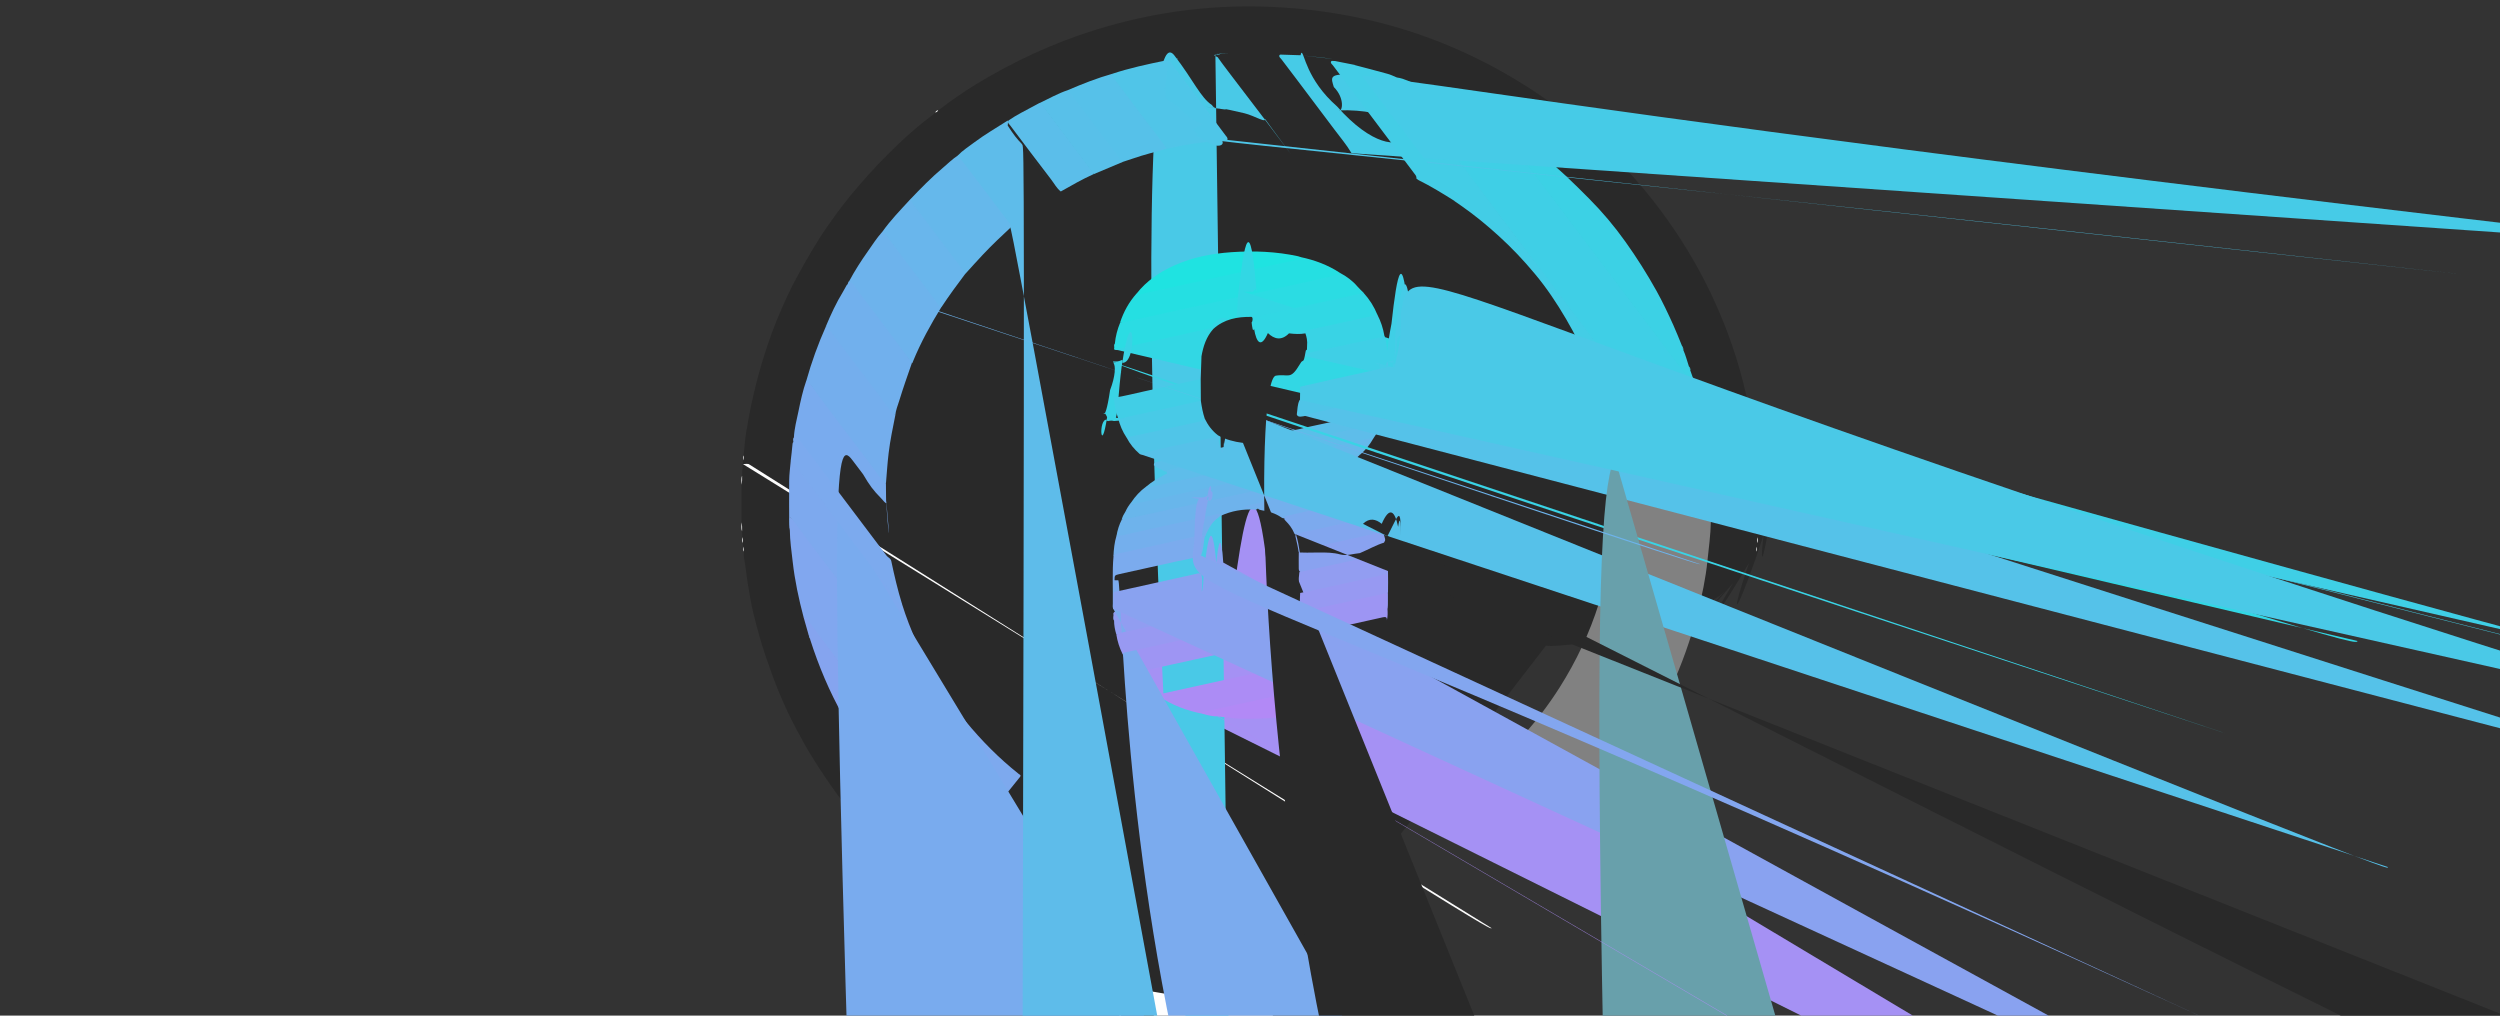 <svg id="Слой_1" xmlns="http://www.w3.org/2000/svg" xmlns:xlink="http://www.w3.org/1999/xlink" viewBox="0 0 32 13" enable-background="new 0 0 32 13" width="32" height="13"><rect x="0" y="0" width="32" height="13" fill="#333333" stroke="none"/><g><path fill="#292929" d="M16.255 12.808c-.17 1e-6-.341 38e-7-.511 67e-7-.048-.007-.096-.008-.143.001-.013.003-.026.004-.04.001-.12-.019-.243-.018-.363-.036-.21-.032-.421-.067-.628-.114-.11-.025-.221-.049-.329-.084l.001 7706e-7c-.024-.006-.049-.009-.071-.02l.001 6256e-7c-.023-.008-.049-.008-.071-.021l.001 7763e-7c-.057-.007-.107-.036-.162-.049-.03-.01-.06-.019-.09-.029-.033-.023-.079-.01-.11-.04-.01-.004-.023 6809e-7-.031-.01-.016-.008-.035-.008-.049-.02-.122-.04-.238-.093-.355-.144-.069-.03-.135-.065-.202-.098-.016-.002-.029-.009-.042-.018-.014-.007-.028-.014-.042-.021-.022-.005-.043-.012-.058-.03-.206-.108-.407-.225-.602-.353-.151-.099-.3-.202-.439-.318-.013-.01-.024-.022-.038-.029-.239-.188-.461-.396-.669-.617-.173-.185-.338-.377-.488-.582-.115-.157-.223-.317-.325-.482C10.327 9.582 10.263 9.462 10.198 9.342c-.081-.149-.152-.303-.218-.459C9.915 8.727 9.858 8.568 9.803 8.408c-.063-.183-.113-.369-.159-.556C9.613 7.726 9.592 7.596 9.571 7.468c-.018-.109-.026-.22-.048-.329C9.517 7.114 9.525 7.086 9.519 7.06 9.511 7.04 9.521 7.017 9.511 6.997 9.511 6.982 9.51 6.966 9.509 6.95 9.5 6.926 9.511 6.899 9.502 6.875c-8955e-7-.025-.002-.05-.003-.076C9.489 6.762 9.502 6.723 9.491 6.686 9.491 6.525 9.491 6.365 9.491 6.204c.011-.037-.002-.076.007-.114C9.5 6.065 9.501 6.04 9.502 6.015c.01-.024-.001-.05.007-.074 8068e-7-.016.002-.032.002-.048.01-.02-8039e-7-.042.007-.062C9.529 5.729 9.535 5.627 9.552 5.527c.026-.152.053-.304.088-.454.043-.186.092-.37.151-.552.055-.172.116-.342.187-.507.068-.158.139-.315.222-.467.122-.223.247-.442.392-.651.125-.181.259-.356.404-.523.159-.185.326-.361.502-.528.14-.132.284-.26.441-.374.012-.009.022-.02.033-.03.015-.007.026-.019.039-.029.155-.119.316-.232.483-.334.482-.293.99-.529 1.529-.696.704-.219 1.425-.32 2.162-.297 1.284.04 2.463.412 3.529 1.135.093.063.184.129.275.193.016.007.029.019.041.032.012.018.029.03.049.038.015.009.029.019.04.033.104.095.214.182.318.277.136.125.267.255.394.39.152.162.293.333.425.511.246.329.459.678.637 1.049.201.42.356.856.458 1.311.053.236.096.474.119.714.002.021.007.042.011.063.008.02-.003.042.008.062 7973e-7.016.002.032.002.048.008.024-.002.05.007.074 8926e-7.025.002.05.003.076.009.037-.004.076.007.114 38e-7.161 95e-7.321 134e-7.482-.011.037.002.076-.007.114-8926e-7.025-.002.05-.003.076-.01.024.001.05-.007.074-8011e-7.016-.002.032-.002.048-.01.02 8049e-7.042-.008.062-.041.333-.094.664-.181.989-.12.447-.285.876-.5 1.285-.186.355-.405.689-.653 1.005-.207.263-.437.504-.68.733-.112.106-.232.203-.348.304-.011.014-.025.024-.04.033-.099.071-.198.143-.297.214-.241.172-.496.323-.759.459-.212.109-.429.206-.652.291-.011.004-.02.012-.03.017-.016.012-.035.014-.054.018-.012-.003-.018.007-.026.012-.033.029-.078.02-.115.038-.029.008-.059.014-.085.03-.055.013-.105.042-.162.049l.001-7792e-7c-.022.013-.047.013-.071.021l.001-6132e-7c-.023.011-.047.014-.071.02l.001-7591e-7c-.162.049-.328.084-.493.118-.097.02-.196.035-.293.054-.065.013-.133.023-.201.027-.039.002-.078.008-.117.012-.113.01-.226.026-.34.017C16.295 12.803 16.275 12.801 16.255 12.808z"/><path fill="#fefefe" d="M16.255 12.808c.118-.009.235-.017.352-.028.376-.032.747-.099 1.112-.196.013-.003.026-.005.039-.007-.03.028-.07.025-.106.036-.15.046-.305.07-.457.107-.06.014-.124.018-.185.033-.016.004-.02.013-.03.02-.011.007-.024.021-.035.012-.048-.037-.083 6151e-7-.126.01-.039.009-.086.026-.119.019-.034-.007-.054-.014-.078.013-.002.003-.011.004-.014.002-.046-.025-.087-.021-.133.008-.022.014-.058.002-.088-.017C16.348 12.794 16.299 12.815 16.255 12.808z"
		/><path fill="#fefefe" d="M14.241 12.577c.17.039.338.083.51.115.313.058.627.097.945.11.016 659e-6.033.004.049.007-.054.006-.11-.009-.163.026-.026.016-.072.019-.099-.019-.014-.02-.029-.019-.045-.003-.003.003-.008.006-.012.009-.04.026-.068-.027-.088-.022-.031.008-.054.037-.083-.001-.005-.006-.013-.019-.018-.013-.05.056-.083-.028-.127-.015-.003 8821e-7-.01-.008-.012-.007-.087.05-.152-.032-.231-.039-.196-.02-.387-.075-.578-.123C14.272 12.595 14.252 12.594 14.241 12.577z"
		/><path fill="#fefefe" d="M18.145 12.458c.037-.018.075-.031.115-.038.004.033-.012.049-.043.036C18.191 12.445 18.169 12.464 18.145 12.458z"/><path fill="#fefefe" d="M13.74 12.42c.039.008.077.017.11.04-.026-1793e-7-.049-.012-.077-.002C13.743 12.468 13.738 12.444 13.74 12.42z"/><path fill="#fefefe" d="M13.94 12.488c.056.01.109.029.162.049C14.039 12.551 13.994 12.506 13.94 12.488z"/><path fill="#fefefe" d="M17.898 12.538c.053-.021.106-.04.162-.049C18.006 12.506 17.961 12.551 17.898 12.538z"/><path fill="#fefefe" d="M12.96 12.08c.023.002.043.012.058.03C12.987 12.123 12.958 12.133 12.96 12.08z"/><path fill="#fcfcfc" d="M22.508 6.204c-.01-.037-.008-.076-.007-.114C22.518 6.127 22.507 6.166 22.508 6.204z"/><path fill="#fcfcfc" d="M9.499 6.09C9.499 6.128 9.501 6.167 9.491 6.204 9.493 6.166 9.482 6.127 9.499 6.09z"/><path fill="#fcfcfc" d="M9.491 6.686C9.501 6.723 9.499 6.762 9.499 6.8 9.482 6.763 9.493 6.724 9.491 6.686z"/><path fill="#fcfcfc" d="M22.501 6.8c-6657e-7-.038-.002-.076.007-.114C22.507 6.724 22.518 6.763 22.501 6.8z"/><path fill="#fefefe" d="M18.286 12.408c.017-.01.034-.019.054-.018C18.329 12.416 18.308 12.415 18.286 12.408z"/><path fill="#fefefe" d="M13.66 12.39c.019 5779e-7.036.005.049.02C13.687 12.418 13.67 12.412 13.66 12.39z"/><path fill="#fefefe" d="M17.828 12.558c.022-.013.046-.018.071-.021C17.88 12.558 17.855 12.56 17.828 12.558z"/><path fill="#fefefe" d="M14.171 12.557c.025.002.049.008.071.02C14.215 12.581 14.191 12.577 14.171 12.557z"/><path fill="#fefefe" d="M17.758 12.578c.022-.012.046-.018.071-.02C17.809 12.577 17.785 12.581 17.758 12.578z"/><path fill="#fefefe" d="M14.101 12.537c.025.003.049.009.071.021C14.145 12.56 14.12 12.558 14.101 12.537z"/><path fill="#fcfcfc" d="M22.491 6.95c-8621e-7-.025-.003-.05.007-.074C22.497 6.9 22.507 6.926 22.491 6.95z"/><path fill="#fcfcfc" d="M9.509 5.94c864e-6.025.003.05-.007.074C9.503 5.99 9.493 5.964 9.509 5.94z"/><path fill="#fcfcfc" d="M22.498 6.015c-.01-.024-.008-.049-.007-.074C22.507 5.964 22.497 5.99 22.498 6.015z"/><path fill="#fcfcfc" d="M9.502 6.875c.01.024.008.049.007.074C9.493 6.926 9.503 6.9 9.502 6.875z"/><path fill="#fcfcfc" d="M22.481 7.06c-.001-.021-.001-.042.008-.062C22.487 7.018 22.496 7.041 22.481 7.06z"/><path fill="#fcfcfc" d="M11.88 11.38c.019.002.03.013.038.029C11.899 11.408 11.889 11.395 11.88 11.38z"/><path fill="#fcfcfc" d="M20.078 11.409c.013-.011.027-.022.04-.033C20.113 11.396 20.1 11.408 20.078 11.409z"/><path fill="#fefefe" d="M13.06 12.13c.017-.002.03.008.042.018C13.08 12.162 13.07 12.146 13.06 12.13z"/><path fill="#fcfcfc" d="M22.489 5.893c-.009-.02-.009-.041-.008-.062C22.496 5.85 22.487 5.872 22.489 5.893z"/><path fill="#fcfcfc" d="M9.519 5.83c.001.021.001.042-.007.062C9.513 5.872 9.503 5.85 9.519 5.83z"/><path fill="#fcfcfc" d="M20.119 1.514c-.013-.011-.027-.022-.04-.033C20.1 1.482 20.113 1.494 20.119 1.514z"/><path fill="#fcfcfc" d="M20.029 1.443c-.014-.011-.028-.021-.041-.032C20.01 1.411 20.022 1.424 20.029 1.443z"/><path fill="#fcfcfc" d="M9.511 6.997C9.52 7.017 9.52 7.039 9.519 7.06 9.503 7.041 9.513 7.018 9.511 6.997z"/><path fill="#fcfcfc" d="M12.009 1.411c-.008.017-.02.026-.039.029C11.98 1.425 11.99 1.412 12.009 1.411z"/><path fill="#818181" d="M21.821 5.481c.024.088.028.178.04.268.042.308.044.619.038.929-.003.169-.027.336-.044.503-.023.226-.07.447-.126.666-.086.334-.202.658-.346.973-.117.256-.257.499-.409.735-.127.196-.266.383-.42.56-.154.178-.317.345-.485.508-.095.092-.199.175-.299.262-.029.025-.047.022-.073-.011-.243-.306-.488-.611-.733-.916-.019-.024-.015-.034.006-.05.175-.134.332-.287.482-.447.191-.204.361-.425.511-.661.214-.338.383-.696.503-1.077.078-.249.133-.502.168-.761.037-.27.042-.54.034-.81-.003-.118-.011-.238-.033-.356-.003-.014-.001-.03-.001-.045.029-.034.073-.03.11-.038.35-.077.7-.15 1.049-.228C21.801 5.481 21.811 5.479 21.821 5.481z"/><path fill="#3fcfe6" d="M17.88.992c.098.012.183.065.275.095.171.058.338.128.498.21.176.09.353.18.517.292.11.153.224.302.338.452.245.324.49.649.735.973.402.532.804 1.063 1.204 1.595.066.088.132.176.199.263.013.017.022.037.044.047.041.097.057.2.081.302.019.082.032.166.047.25-.03.019-.065.02-.098.029-.021.004-.042.003-.062.011-.096.024-.192.042-.289.06-.05.005-.079-.026-.106-.062-.221-.297-.445-.591-.668-.886-.397-.527-.795-1.053-1.192-1.58-.243-.322-.486-.644-.729-.965-.256-.339-.513-.677-.767-1.017C17.892 1.041 17.866 1.023 17.88.992z"
		/><path fill="#81a7ef" d="M10.286 7.901c-.062-.235-.113-.472-.14-.714-.015-.133-.035-.265-.036-.399-1678e-7-.013-.005-.026-.007-.038.008-.031.001-.063.004-.094 6742e-7-.009-.004-.022.008-.026.01-.003.019.004.027.01.018.015.032.033.046.052.24.322.482.642.724.962.399.529.799 1.058 1.198 1.587.231.306.463.61.692.917.014.019.037.035.031.065-.073.093-.139.193-.221.277-.065.067-.115.145-.181.21-.024-.005-.034-.026-.047-.043-.286-.377-.57-.755-.855-1.132-.395-.524-.792-1.047-1.186-1.571C10.326 7.941 10.307 7.919 10.286 7.901z"
		/><path fill="#7da9ee" d="M12.832 10.223c-.131-.185-.271-.364-.408-.545-.229-.303-.456-.606-.684-.909-.259-.344-.518-.688-.778-1.031-.13-.172-.261-.343-.39-.515-.137-.181-.272-.363-.409-.544-.013-.017-.027-.032-.045-.054-.016.05.003.089-.016.124-536e-6-.199-.003-.399-6199e-7-.598.001-.084.013-.167.02-.251.034-.013.042.019.055.036.178.235.355.47.533.705.256.339.512.677.767 1.017.02.027.044.049.069.072.053.171.118.338.192.5.164.36.369.695.621 1.0.204.248.429.476.681.676.011.009.037.015.015.041C12.98 10.039 12.906 10.131 12.832 10.223z"/><path fill="#43cde6" d="M17.88.992c.04.081.102.146.155.218.188.253.378.504.567.755.258.343.517.685.775 1.028.131.173.262.346.393.519.259.344.518.688.778 1.032.13.172.261.343.39.515.117.155.233.31.349.465.018.023.041.04.072.038.001.002.002.005.003.007-.002.005-.006.008-.011.01-.104.021-.208.042-.311.068-.058.014-.098-.001-.133-.049-.122-.164-.243-.328-.368-.489-.025-.032-.053-.062-.075-.096-.042-.104-.073-.211-.115-.315-.086-.213-.188-.418-.304-.616-.119-.203-.249-.398-.399-.577-.144-.173-.299-.337-.467-.489-.151-.137-.308-.266-.475-.382-.028-.02-.057-.039-.085-.059-.095-.142-.201-.277-.304-.414-.318-.419-.633-.84-.95-1.259-.015-.02-.04-.038-.025-.069.137.036.274.071.41.109C17.794.952 17.837.974 17.88.992z"/><path fill="#85a4ef" d="M10.286 7.901c.02.004.037.014.05.031.122.163.243.327.366.49.241.32.484.64.725.96.149.197.297.395.445.592.186.246.372.491.558.737-.043.055-.086.11-.129.166-.02.026-.039.037-.069.011-.064-.057-.134-.108-.196-.166-.128-.12-.257-.24-.378-.368-.167-.178-.328-.363-.469-.563-.143-.202-.275-.41-.396-.625-.176-.312-.314-.64-.423-.981-4826e-7-.002-944e-7-.003-1135e-7-.005-.009-.019-.007-.041-.021-.058C10.328 8.047 10.307 7.974 10.286 7.901z"/><path fill="#3cd1e5" d="M21.69 4.919c-.019.02-.024-8554e-7-.032-.012-.193-.257-.387-.514-.58-.77-.241-.319-.482-.637-.722-.956-.15-.198-.299-.397-.449-.595-.232-.307-.464-.613-.696-.92-.018-.023-.04-.045-.041-.078.09.059.179.12.27.176.11.067.203.155.304.233.215.164.406.354.596.545.17.171.326.356.466.553.144.202.276.411.397.628.079.142.148.289.215.437.04.087.074.177.111.266.004.018.011.035.017.053.03.068.049.14.072.211.007.016.013.032.017.049C21.656 4.799 21.68 4.857 21.69 4.919z"/><path fill="#a591f4" d="M14.83 8.91c-.122-.073-.226-.167-.309-.282-.008-.04.027-.036.047-.04.121-.029.243-.055.365-.082.237-.052.474-.105.711-.157.029-.006.059-.011.085-.026.018-.006.036-9851e-7.054.003.131.03.264.028.396.009.123-.018.233-.067.314-.167.01-.012.021-.022.036-.025.227-.041.451-.099.677-.146.164-.034.327-.074.492-.107.059-.012.062-.007.055.054-.013.111-.026.222-.071.327-.072.026-.148.037-.223.054-.85.189-1.701.375-2.551.564C14.88 8.893 14.855 8.901 14.83 8.91z"/><path fill="#79abee" d="M10.162 5.6c.005-.114.035-.224.058-.334.027-.133.056-.266.101-.395.032-.003.041.024.056.042.162.213.321.428.484.64.155.202.302.409.461.607.007.009.011.02.018.03 6609e-7.1 7353e-7.2.002.299.003.218.025.435.062.65.002.013.002.026.004.039-.065-.041-.104-.106-.148-.165-.233-.31-.468-.618-.701-.928-.115-.153-.231-.305-.345-.458C10.201 5.61 10.189 5.591 10.162 5.6z"/><path fill="#65b8eb" d="M11.651 2.552c.134-.14.269-.279.418-.404.063-.053.121-.112.191-.157.024-.005.031.015.042.029.21.272.414.549.622.822.017.023.035.046.008.074-.119.11-.236.222-.347.339-.077.081-.15.164-.225.246-.024-482e-7-.032-.021-.043-.036-.212-.285-.43-.567-.642-.852C11.661 2.595 11.635 2.581 11.651 2.552z"/><path fill="#74aeed" d="M11.34 6.19c-.074-.059-.119-.142-.175-.215-.235-.308-.467-.618-.701-.927-.046-.06-.083-.128-.142-.178.066-.236.149-.466.249-.69.037-.007.048.024.064.045.138.179.272.361.409.541.134.174.261.353.398.524.007.009.012.02.017.03-.031.158-.065.316-.084.476C11.359 5.927 11.351 6.059 11.34 6.19z"/><path fill="#49c9e7" d="M15.557.699c.012-.013.028-.008.042-.008.267-3248e-7.535-3285e-7.802-188e-7.014 165e-7.03-.005.042.008-.011.019-.035.007-.049.022.004.024.023.04.037.058.277.368.556.735.832 1.104.017.023.044.043.036.078-.129-.03-.257-.061-.387-.089-.149-.032-.299-.055-.451-.064-.004-248e-6-.008-.004-.013-.007-.078.01-.11-.046-.148-.098-.237-.319-.48-.634-.717-.953C15.573.735 15.558.721 15.557.699z"
		/><path fill="#2bdce3" d="M17.15 3.492c.085.045.162.101.225.175.025.029.053.054.08.081-.019.023-.047.024-.072.03-.373.081-.746.166-1.119.246-.045.01-.092.017-.132.042-.049.013-.099.007-.149.007-.156-.002-.301.029-.424.131-.008.006-.017.011-.027.013-.028-.001-.056.003-.084.009-.36.082-.721.159-1.082.239-.034.008-.069.028-.106.005 617e-6-.007.001-.014.002-.02.009-.016-.002-.035.008-.051.009-.093.032-.183.068-.269.061-.029.128-.036.192-.05.658-.147 1.316-.291 1.974-.437.179-.04.357-.079.536-.118C17.077 3.517 17.115 3.508 17.15 3.492z"/><path fill="#6db3ec" d="M10.869 3.6c.071-.134.153-.261.24-.384.058-.083.113-.169.181-.245.038-.014.049.02.064.04.163.213.324.427.485.641.07.093.141.185.211.278-.138.224-.264.453-.364.697-.004.009-.004.02-.016.023-.123-.151-.235-.31-.353-.464-.135-.176-.267-.352-.399-.53C10.903 3.636 10.883 3.621 10.869 3.6z"/><path fill="#ac8cf5" d="M14.83 8.91c.003-.024.022-.026.04-.03.31-.068.62-.137.93-.205.405-.089.811-.177 1.216-.266.195-.043.391-.087.586-.132.027-.006.052-.006.079-.007-.044.145-.117.274-.213.391-.005.006-.012.011-.017.017-.664.143-1.327.293-1.991.438-.02.004-.044.002-.059.022C15.196 9.098 15.003 9.028 14.83 8.91z"/><path fill="#5ebcea" d="M12.931 2.915c.01-.022.003-.041-.011-.059-.188-.247-.375-.495-.562-.742-.032-.042-.066-.082-.099-.123.062-.065.137-.112.207-.165.138-.104.288-.19.433-.283.002-.001.006 1544e-7.01 3325e-7.028.065.076.117.119.172.174.227.343.459.518.686.012.016.024.032.031.051C13.501 2.501 13.425 2.554 13.347 2.603c-.137.087-.264.188-.387.294C12.952 2.904 12.941 2.909 12.931 2.915z"/><path fill="#50c5e8" d="M14.239.944c.219-.073.445-.121.671-.168.02-.004.039-.003.059-.006.04.073.095.136.145.202.188.254.382.503.57.757.013.018.035.033.026.061-.249.022-.497.049-.74.108-.009.002-.02.001-.03.002-.02.012-.026-.005-.034-.017-.213-.292-.436-.576-.65-.867C14.242.998 14.203.977 14.239.944z"/><path fill="#46cbe7" d="M17.3 1.961c-.065-.11-.148-.207-.224-.309-.158-.212-.318-.423-.477-.634-.066-.087-.132-.174-.198-.261-.012-.015-.035-.03-.024-.05.009-.016.034-.004.051-.007.005-8504e-7.01-9248e-7.015-.001.215.007.426.043.637.075.002 3574e-7.004.005.006.007-.039.015-.03.034-.009.061.341.454.685.905 1.025 1.36.017.023.05.045.026.082-.151-.064-.298-.138-.452-.195C17.552 2.043 17.426 2.003 17.3 1.961z"
		/><path fill="#71b0ed" d="M10.869 3.6c.057.017.075.073.106.114.219.288.434.577.652.866.017.022.041.039.044.07-.055.158-.111.316-.16.477-.02.064-.046.125-.052.193-.084-.074-.14-.171-.207-.259C11.039 4.782 10.828 4.502 10.617 4.222c-.013-.017-.025-.036-.047-.042.064-.153.133-.303.22-.445.017-.028.032-.057.048-.086.015-.009.015-.026.022-.04C10.863 3.607 10.866 3.603 10.869 3.6z"/><path fill="#25dfe2" d="M17.15 3.492c-.002.025-.02.026-.039.03-.249.055-.497.112-.746.167-.218.048-.437.095-.655.143-.362.079-.724.159-1.086.239-.076.017-.152.033-.228.052-.02.005-.039.007-.059.006.045-.138.114-.263.211-.372.131-.015.258-.05.386-.078.534-.118 1.069-.235 1.602-.354.038-.009.079-.01.113-.034C16.828 3.329 16.997 3.391 17.15 3.492z"/><path fill="#4ec6e8" d="M15.71 1.791c-.072-.111-.156-.213-.235-.319-.164-.22-.33-.438-.495-.656-.01-.014-.019-.027-.01-.045-1e-6-14e-7-3061e-7 319e-6-3061e-7 319e-6.016-.01.035.001.051-.008l8793e-7-585e-6c.018-.013.041.003.059-.01.101-.021.203-.028.305-.041.057-.007.114-.008.172-.012.113.149.227.297.34.446.15.198.301.395.446.597.031.043.07.045.108.06C16.203 1.784 15.956 1.798 15.71 1.791z"/><path fill="#56c1e9" d="M14.239.944c-.019.028.008.044.02.06.215.287.431.573.648.858.01.013.008.039.033.039-.147.043-.296.078-.441.129-.042.015-.084.028-.127.042-.024.011-.032-.009-.043-.023-.192-.259-.389-.513-.581-.772-.019-.025-.04-.049-.058-.075-.01-.015-.024-.028-.02-.049C13.856 1.073 14.044.999 14.239.944z"/><path fill="#69b6ec" d="M12.051 3.931c-.045-.015-.06-.06-.085-.093-.212-.278-.421-.558-.632-.837-.011-.014-.022-.03-.043-.03.106-.151.235-.283.36-.419.043.08.104.148.158.22.182.244.366.485.55.728C12.253 3.641 12.148 3.783 12.051 3.931z"
		/><path fill="#5bbeea" d="M13.578 2.451c-.053-.041-.083-.101-.123-.153-.176-.229-.35-.46-.524-.692-.013-.018-.041-.034-.022-.064.103-.072.216-.126.326-.186.022-.012.043-.023.065-.035.032-.014.04.016.052.032.091.119.179.239.27.358.116.152.231.305.345.458.013.018.034.033.031.06C13.854 2.293 13.717 2.373 13.578 2.451z"/><path fill="#6eb3ec" d="M14.291 6.86c.012-.073.034-.144.068-.21.035-.022.076-.023.115-.031.823-.182 1.645-.363 2.468-.545.041-.009.082-.03.126-.013.07.036.142.069.203.119-.01.024-.032.028-.053.032-.415.091-.829.184-1.244.273-.017.004-.035.007-.042.007.033-.008.078-.008.122-.006.018.001.042-.004.046.025-.01.01-.024.013-.037.012-.154-.009-.301.016-.441.081-.018-.007-.035-.006-.053-.002-.396.087-.792.176-1.188.262C14.351 6.87 14.32 6.884 14.291 6.86z"
		/><path fill="#7caaee" d="M10.162 5.6c.011-.016.014-.043.041-.007.231.309.463.616.696.924.149.198.299.396.448.594.018.025.054.034.061.069.039.185.082.37.138.551-.034 6218e-7-.05-.027-.066-.048C11.253 7.383 11.027 7.082 10.801 6.782c-.217-.288-.435-.576-.652-.864-.008-.01-.015-.017-.028-.018.008-.071.017-.142.023-.213.001-.013.002-.021.011-.029.003-.019-.006-.038.005-.056L10.162 5.6z"/><path fill="#64b9eb" d="M17.58 5.61c-.045.079-.1.151-.171.21-.098.034-.2.049-.301.071-.846.188-1.694.374-2.54.562-.021.005-.042.012-.064.008-.015-.003-.037-.004-.025-.03.052-.078.114-.146.19-.201.366-.08.732-.161 1.098-.242.581-.128 1.161-.255 1.742-.384C17.533 5.598 17.558 5.59 17.58 5.61z"/><path fill="#5ebdea" d="M17.58 5.61c-.082 2832e-7-.159.028-.238.045-.42.091-.84.183-1.259.276-.274.061-.548.123-.823.184-.182.04-.365.079-.547.12-.016.004-.029.002-.043-.005.072-.064.155-.111.24-.155.013-.007.042-.008.02-.036-.008-.043.028-.039.05-.044.131-.032.263-.059.395-.088.715-.159 1.43-.314 2.144-.474.036-.008.071-.016.108-.021.016-.002.037-.01.043.018C17.65 5.495 17.62 5.555 17.58 5.61z"/><path fill="#1fe3e1" d="M16.65 3.291c.012.026-.006.026-.024.029-.182.039-.365.08-.547.12-.473.104-.945.208-1.418.311-.037.008-.073.037-.112.006.126-.161.29-.272.474-.356.235-.107.483-.155.739-.173.287-.02.572-.009.854.052C16.628 3.284 16.639 3.288 16.65 3.291z"/><path fill="#43cde6" d="M18.129 2.284c.006-.027-.012-.045-.025-.062-.214-.286-.429-.571-.644-.856-.132-.176-.265-.351-.397-.527-.012-.016-.035-.03-.026-.05.008-.018.033-.005.051-.008.084.017.169.033.253.05.019.064.069.109.107.16.264.354.531.706.798 1.059.109.144.219.287.328.431.021.028.037.059.047.093-.151-.095-.303-.189-.463-.268C18.146 2.299 18.138 2.291 18.129 2.284z"/><path fill="#58c0e9" d="M14 2.229c-.099-.132-.199-.264-.298-.396-.124-.165-.248-.33-.372-.495-.007-.01-.015-.017-.028-.017.122-.057.24-.126.369-.168.218.289.435.578.654.866.014.018.016.05.048.053C14.248 2.124 14.124 2.176 14 2.229z"/><path fill="#b289f6" d="M15.4 9.138c-.027-.025.004-.025.014-.027.059-.014.119-.027.179-.04.234-.052.469-.103.703-.155.346-.076.692-.152 1.038-.227.037-.008.074-.034.115-.012-.143.174-.328.29-.535.371-.296.117-.605.153-.92.151-.085-5121e-7-.17.002-.254-.012-.021-.008-.043.001-.064-.007-.012-9384e-7-.024-.002-.036-.003-.017-.008-.036.001-.052-.007C15.523 9.171 15.461 9.156 15.4 9.138z"/><path fill="#32d7e4" d="M14.26 4.47c.102-.012.2-.041.3-.062.308-.067.616-.136.923-.205.018-.004.033-4954e-7.048.007.004.017-.007.029-.015.04-.06.076-.093.163-.111.257-.004.022-.007.046-.03.06-.358.079-.715.158-1.073.236-.051.011-.058.006-.057-.048 6666e-7-.04-.005-.08.004-.119C14.247 4.581 14.246 4.525 14.26 4.47z"/><path fill="#31d8e4" d="M16.13 4.059c.011-.019.03-.025.05-.029.334-.073.669-.147 1.003-.22.091-.02.181-.041.271-.061.076.083.135.177.177.281-.017.021-.044.023-.067.028-.321.072-.643.141-.964.213-.021.005-.042.011-.064.009-.018-.002-.03-.014-.04-.027-.08-.1-.189-.146-.31-.169C16.166 4.08 16.143 4.081 16.13 4.059z"/><path fill="#5abfe9" d="M17.67 5.43c-.049-.02-.094.006-.138.016-.434.094-.867.19-1.3.286-.305.068-.611.137-.916.205-.115.026-.23.049-.345.074-.018.004-.037.006-.041.029-.058-.021-.112-.05-.161-.086.001-.043.038-.041.064-.048.136-.032.273-.061.409-.091.222-.05.447-.092.667-.153.072-.012.145-.003.218-.013.112-.015.217-.044.308-.114.013-.01.027-.019.044-.021.104-.002.202-.036.303-.057.288-.06.574-.128.862-.189.025-.005.051-.018.076.002C17.711 5.326 17.695 5.379 17.67 5.43z"/><path fill="#9d95f3" d="M17.751 7.943c.006-.04-.011-.051-.049-.042-.26.058-.519.115-.779.173-.113.025-.226.051-.339.075-.018.004-.039.012-.058 1068e-7-.006-.014-.001-.026.005-.038.04-.072.066-.149.078-.23.002-.016.007-.033.018-.046.015-.016.034-.019.054-.024.34-.076.681-.15 1.021-.225.021-.005.046-.016.062.011-.002.066.005.131-.004.197C17.763 7.844 17.764 7.894 17.751 7.943z"/><path fill="#39d3e5" d="M14.249 4.637c3729e-7.043.001.086 9375e-7.13-1726e-7.025.005.035.035.028.175-.04.352-.077.527-.116.172-.038.345-.078.517-.116.016-.004.033-.002.05-.002.009.006.014.016.013.025-.012.086.003.174-.014.259-.015.024-.042.026-.066.032-.327.074-.654.144-.981.217-.024.005-.049.015-.072-.003-.014-.083-.017-.167-.015-.251C14.244 4.772 14.236 4.704 14.249 4.637z"/><path fill="#9e95f3" d="M15.73 8.33c-.025.032-.065.029-.099.037-.356.079-.712.156-1.068.235-.016.003-.039.002-.042.027-.065-.077-.116-.163-.151-.257-2823e-7-.037.031-.034.053-.039.204-.047.409-.092.613-.137.119-.026.237-.053.356-.078.019-.004.039-.011.059-.008.018.002.029.015.039.029.053.075.123.13.208.164C15.711 8.307 15.725 8.313 15.73 8.33z"/><path fill="#39d3e5" d="M16.528 4.271c.189-.041.378-.082.566-.124.179-.039.358-.078.537-.118.044.085.073.174.089.268.004.023-.016.022-.029.025-.34.073-.678.152-1.019.224-.013.003-.026.005-.04.002-.017-.004-.023-.017-.026-.032-.012-.074-.038-.143-.073-.208C16.529 4.297 16.524 4.285 16.528 4.271z"/><path fill="#929df1" d="M17.761 7.793c-7858e-7-.068-.002-.135-.002-.203-.024-.04-.009-.085-.013-.127-.001-.013 38e-7-.027-2327e-7-.04-9766e-7-.054-.004-.057-.058-.045-.327.07-.652.145-.979.215-.025.005-.052.018-.075-.007-.016-.086-.013-.173-.002-.26.011-.02.031-.024.05-.029.337-.076.675-.15 1.013-.224.051-.011.055-.006.063.046.017.22.007.44.007.66C17.765 7.784 17.762 7.789 17.761 7.793z"/><path fill="#89a2f0" d="M17.758 7.12c-.009-.03-.02-.042-.059-.033-.313.072-.628.14-.942.209-.039.008-.077.016-.116.024-.019-.016-.017-.038-.017-.059-5493e-7-.061-.001-.122 452e-6-.182.001-.042.031-.054.065-.062.257-.058.514-.113.771-.17.063-.014.127-.029.19-.042.021-.004.044-.011.057.015C17.738 6.918 17.756 7.017 17.758 7.12z"/><path fill="#41cee6" d="M14.259 5.091c.134-.02.265-.056.398-.084.237-.051.475-.104.712-.156.01.007.015.018.015.03.002.081.009.162-.005.242-.013.024-.037.027-.059.032-.317.07-.634.14-.951.21C14.347 5.37 14.325 5.375 14.311 5.35 14.28 5.267 14.264 5.18 14.259 5.091z"/><path fill="#919df1" d="M14.252 7.88c-4091e-7-.01-8173e-7-.02-.001-.031.01-.021.031-.023.05-.027.336-.074.673-.148 1.009-.222.022-.005.045-.018.066.003.01.018.011.039.009.058-.007.071.016.142.002.213-.011.017-.031.018-.048.022-.322.071-.644.142-.966.213-.027.006-.055.016-.084.012-.018-.058-.029-.118-.029-.179C14.25 7.923 14.26 7.901 14.252 7.88z"
		/><path fill="#7babee" d="M14.249 7.792c-.009-.021-.006-.043-.005-.064.003-.203-.009-.406.009-.609.005-.033.028-.041.056-.047.268-.058.536-.12.804-.177.08-.017.159-.036.239-.053.027-.006.058-.016.068.026-.014.081-.015.165-.046.243-.095.035-.196.049-.294.071-.251.057-.503.11-.754.167-.057.013-.06.016-.06.077-3901e-7.056 124e-6.113 1497e-7.169.003.047.001.093 8068e-7.14C14.265 7.757 14.266 7.778 14.249 7.792z"
		/><path fill="#9899f2" d="M14.289 8.122c.076-.035.159-.042.238-.061.219-.051.439-.097.659-.144.064-.014.128-.036.194-.037.039.076.063.157.08.24-.113.024-.226.047-.339.072-.239.052-.477.106-.716.158-.016.003-.029.006-.036.022C14.329 8.292 14.303 8.209 14.289 8.122z"/><path fill="#73b0ed" d="M16.1 6.508c-.062-.018-.125-.001-.194-.011.066-.035.135-.041.2-.056.25-.057.5-.111.751-.165.118-.026.236-.051.354-.077.021-.005.041-.013.061-.02.08.052.153.112.207.191-.013.032-.044.033-.071.039-.293.064-.586.13-.88.195-.029.006-.058.014-.084.029-.018.005-.033-.003-.046-.012-.074-.051-.157-.075-.245-.089C16.134 6.528 16.113 6.526 16.1 6.508z"/><path fill="#89a2f0" d="M14.249 7.792c8688e-7-.068.002-.135.003-.203.015-.015.036-.017.055-.021.332-.075.665-.146.997-.221.024-.005.052-.019.074.007.016.073.008.146.005.22-4282e-7.01-.005.019-.014.025-.239.053-.478.106-.716.16-.134.03-.268.06-.401.09C14.25 7.831 14.249 7.812 14.249 7.792z"/><path fill="#74afed" d="M15.41 6.87c-.005-.028-.026-.021-.043-.018-.271.06-.541.12-.812.18-.085.019-.17.04-.256.055-.023.004-.035.015-.047.031.004-.088.013-.175.039-.26.087.001.169-.029.253-.047.347-.075.694-.153 1.04-.23.015-.003.03-.008.036.014-.003.014-.015.022-.025.03-.076.052-.119.128-.156.209C15.433 6.85 15.434 6.871 15.41 6.87z"
		/><path fill="#48cae7" d="M14.311 5.35c.041.021.078-.005.115-.013.273-.058.546-.12.819-.18.042-.009.084-.018.126-.027.008.003.016.009.017.017.006.073.035.142.043.214-.007.032-.034.038-.06.044-.21.048-.421.094-.632.14-.088.019-.175.039-.263.058-.019.004-.039.012-.057-.003C14.368 5.523 14.333 5.44 14.311 5.35z"/><path fill="#7caaee" d="M16.44 6.631c.004-.026.025-.027.044-.032.286-.063.571-.126.857-.19.046-.01.096-.013.138-.039.063.068.116.143.15.23-.012.019-.031.025-.051.029-.327.071-.653.146-.981.216-.018.001-.028-.01-.033-.024-.025-.06-.064-.11-.11-.156C16.445 6.656 16.435 6.646 16.44 6.631z"
		/><path fill="#68b6eb" d="M17.068 6.06c-.239.053-.478.107-.717.159-.22.049-.439.096-.659.144-.346.076-.691.151-1.037.227-.074.016-.149.032-.223.051-.025.006-.049.009-.074.008.01-.037.027-.069.048-.101.014-.009.03-.014.047-.017.894-.197 1.789-.394 2.683-.592.039-.009.08-.028.12 206e-6-.045.04-.1.063-.152.091C17.091 6.038 17.072 6.04 17.068 6.06z"
		/><path fill="#50c5e8" d="M14.42 5.6c.187-.041.374-.081.561-.122.134-.029.267-.059.401-.088.018-.004.036-.008.039-.031.012-.002.019.006.023.015.031.069.083.123.136.176.008.008.016.017.012.03-.02.031-.055.03-.084.037-.268.06-.536.118-.804.177-.038.008-.075.031-.116.017C14.519 5.751 14.461 5.682 14.42 5.6z"/><path fill="#68b6eb" d="M17.256 5.94c-.112-3095e-7-.218.038-.326.061-.383.082-.765.166-1.148.251-.305.067-.61.136-.915.204-.139.031-.277.062-.416.092-.014.003-.03 9489e-7-.045.001.018-.043.044-.082.073-.118.007.031.032.021.049.017.212-.046.423-.094.635-.14.36-.08.721-.159 1.081-.238.273-.06.546-.122.819-.182.115-.025.227-.061.345-.068C17.364 5.866 17.308 5.9 17.256 5.94z"/><path fill="#3fcfe6" d="M16.629 4.541c.175-.037.349-.075.524-.112.184-.04.368-.079.553-.119.006-.001.011-.007.016-.011.018.058.029.118.03.179.012.035-9403e-7.051-.037.059-.335.073-.669.146-1.004.221-.026.006-.052.013-.076-.009C16.626 4.679 16.604 4.611 16.629 4.541z"/><path fill="#82a6ef" d="M16.589 6.841c.089-.038.184-.048.277-.069.218-.051.438-.096.657-.144.035-.008.07-.018.105-.027.038.069.064.143.08.22-.03-.019-.058-.001-.086.005-.313.068-.626.137-.939.206-.022.005-.048.008-.045.041-.009-.001-.016-.007-.017-.015-.009-.065-.025-.129-.04-.194C16.58 6.856 16.583 6.847 16.589 6.841z"/><path fill="#4fc5e8" d="M17.761 4.628c.011.151.01.303-.009.454-.026.02-.059.023-.089.03-.314.068-.627.138-.94.208-.024.005-.049.012-.074.013-.023.001-.044-.003-.05-.03.01-.062.006-.127.037-.184.071-.03.147-.039.222-.055.269-.061.539-.12.808-.178.079-.017.079-.017.079-.098 191e-7-.03-1011e-7-.06-534e-7-.09C17.746 4.672 17.741 4.647 17.761 4.628z"/><path fill="#55c2e9" d="M16.609 5.299c.008.033.034.023.052.019.181-.039.362-.08.542-.12.173-.039.345-.077.518-.116.01-.002.02-577e-6.03-7391e-7-.002.065-.013.128-.033.189-.12.016-.236.048-.354.073-.279.061-.557.123-.836.185-.017.004-.037.009-.05-.01-.003-.017.01-.027.018-.039.035-.046.066-.094.085-.15C16.587 5.317 16.589 5.299 16.609 5.299z"
		/><path fill="#45cce7" d="M17.761 4.628c-864e-6.024-.002.049-.003.073-.013.018-.032.022-.052.026-.336.076-.673.147-1.009.223-.021.005-.045.017-.065-.006-.009-.065-.022-.13.009-.193.082-.002.159-.029.238-.046.282-.06.562-.123.844-.183.031-.007.024-.026.027-.044C17.764 4.527 17.762 4.577 17.761 4.628z"/><path fill="#56c1e9" d="M14.587 5.811c.265-.07.534-.122.802-.181.06-.013.119-.027.179-.04.01-.002.018-.009.023-.018.017-.01.032-258e-6.046.007.074.039.153.058.236.068.015.002.035-.002.038.022-.079.045-.171.049-.256.069-.219.052-.439.097-.658.145-.056.012-.113.024-.169.038-.022.005-.047.006-.058.032C14.701 5.915 14.639 5.869 14.587 5.811z"/><path fill="#43cde6" d="M20.465 5.011c.099.083.162.195.241.294.076.096.147.196.22.295.027.036.059.046.104.036.11-.023.217-.059.33-.066-.02.03-.055.026-.082.031-.196.04-.391.086-.587.127-.003 6762e-7-.007 6204e-7-.01.002-.038.014-.061.005-.06-.039-.033-.221-.082-.438-.148-.651C20.469 5.031 20.467 5.021 20.465 5.011z"/><path fill="#68a0ab" d="M20.621 5.691c.01.034.027.039.064.031.193-.044.387-.083.581-.124.032-.007.063-.018.094-.028 19e-7 24e-7-629e-7 1302e-7-629e-7 1302e-7.11-.027.221-.048.331-.072.01-.004.021-.002.03-.008.031-.013.063-.021.097-.02 948e-6.003.002.007.003.01-.01.012-.025.016-.039.019-.175.037-.349.076-.524.112-.209.042-.417.092-.625.138C20.618 5.732 20.623 5.711 20.621 5.691z"/><path fill="#81a7ef" d="M10.349 8.12c.021.014.021.036.021.058C10.358 8.161 10.356 8.14 10.349 8.12z"/><path fill="#50c5e8" d="M15.08.751c-.017.018-.039.006-.059.01C15.039.745 15.061.757 15.08.751z"/><path fill="#ac8cf5" d="M15.676 9.181c.021.001.044-.008.064.007C15.718 9.189 15.696 9.192 15.676 9.181z"/><path fill="#79abee" d="M10.161 5.602c-.003.019.004.038-.005.056C10.155 5.639 10.147 5.619 10.161 5.602z"/><path fill="#3fcfe6" d="M21.637 4.74c-.012-.014-.018-.03-.017-.049C21.632 4.705 21.639 4.72 21.637 4.74z"/><path fill="#3fcfe6" d="M21.548 4.48c-.015-.015-.02-.033-.017-.053C21.541 4.443 21.548 4.46 21.548 4.48z"/><path fill="#89a2f0" d="M14.252 7.88c.015.019.006.042.007.063C14.248 7.923 14.251 7.902 14.252 7.88z"/><path fill="#50c5e8" d="M15.02.762c-.015.015-.034.007-.051.008C14.984.755 15.003.765 15.02.762z"/><path fill="#32d7e4" d="M14.27 4.399c-.001.017.007.036-.008.051C14.26 4.432 14.259 4.415 14.27 4.399z"/><path fill="#6db3ec" d="M10.86 3.61c7935e-7.018-.001.034-.022.04C10.845 3.637 10.853 3.623 10.86 3.61z"/><path fill="#ac8cf5" d="M15.588 9.171c.018 9918e-7.036-.007.052.007C15.622 9.179 15.604 9.181 15.588 9.171z"/><path fill="#43cde6" d="M21.7 5.5c-.113.026-.225.057-.34.07-801e-7-.003-1621e-7-.007-2441e-7-.01.1-.02.2-.04.3-.06C21.673 5.493 21.686 5.493 21.7 5.5z"/><path fill="#43cde6" d="M21.7 5.5c-.013-496e-7-.027-992e-7-.04-1497e-7.018-.018.041-.007.061-.009C21.716 5.499 21.708 5.501 21.7 5.5z"
		/><path fill="#292929" d="M16.589 6.841c.024.076.037.153.049.231 9022e-7.083.002.165.003.248.0.09.0.18.0.27.025.084.021.167-.01.25-.017.109-.046.214-.106.309-.134.179-.324.216-.531.215-.09-2604e-7-.178-.013-.266-.034-.112-.042-.204-.109-.27-.21-.039-.076-.062-.157-.08-.24C15.376 7.787 15.372 7.693 15.368 7.6c1e-6-.083 29e-7-.167 38e-7-.25-.023-.08-.024-.16 9689e-7-.24.011-.08.017-.162.041-.24.034-.076.068-.153.128-.213.024-.024.051-.044.081-.06.132-.076.276-.095.426-.089.018 7243e-7.036 196e-6.054 248e-6.122.016.239.047.34.123C16.505 6.69 16.553 6.761 16.589 6.841z"/><path fill="#292929" d="M15.91 5.669c-.112-.014-.221-.042-.32-.097-.074-.057-.129-.13-.169-.213-.025-.074-.039-.151-.05-.229-7563e-7-.093-.002-.187-.002-.28.003-.097.007-.193.01-.29.023-.129.062-.25.152-.35.138-.126.306-.156.485-.154.038 6266e-7.076.001.114.002.05.011.1.02.149.034.103.031.185.092.249.177.054.082.08.175.101.27.004.07.008.14.013.21-19e-7.067-57e-7.133-95e-7.2.022.057.023.114-.002.17-.01.06-.02.119-.03.179-.03.081-.07.156-.13.219-.142.124-.314.153-.495.152C15.96 5.67 15.935 5.669 15.91 5.669z"/><path fill="#9799f2" d="M16.632 7.84c.003-.083.006-.166.01-.25.129-.027.259-.053.388-.082.231-.051.461-.102.692-.154.031-.007.039.003.039.032-.001.068-.001.136-.001.205-.11.023-.22.046-.329.07-.257.056-.513.113-.769.17C16.65 7.832 16.641 7.836 16.632 7.84z"/><path fill="#83a6ef" d="M15.369 7.11c-3233e-7.08-6466e-7.16-9689e-7.24-.234.051-.467.101-.701.152-.126.028-.251.057-.376.085-.013.003-.026.002-.04.002-3872e-7-.065.002-.13-.002-.195-.002-.038.017-.048.048-.055.28-.061.559-.123.839-.183C15.214 7.14 15.29 7.115 15.369 7.11z"/><path fill="#4ac9e7" d="M16.64 5.12c576e-6-.057.001-.114.002-.17.147-.033.293-.067.44-.1C17.307 4.8 17.533 4.75 17.759 4.7c391e-6.032.001.063.001.095 1659e-7.08 4139e-7.081-.077.099-.339.076-.678.151-1.018.225C16.657 5.121 16.648 5.12 16.64 5.12z"/></g></svg>